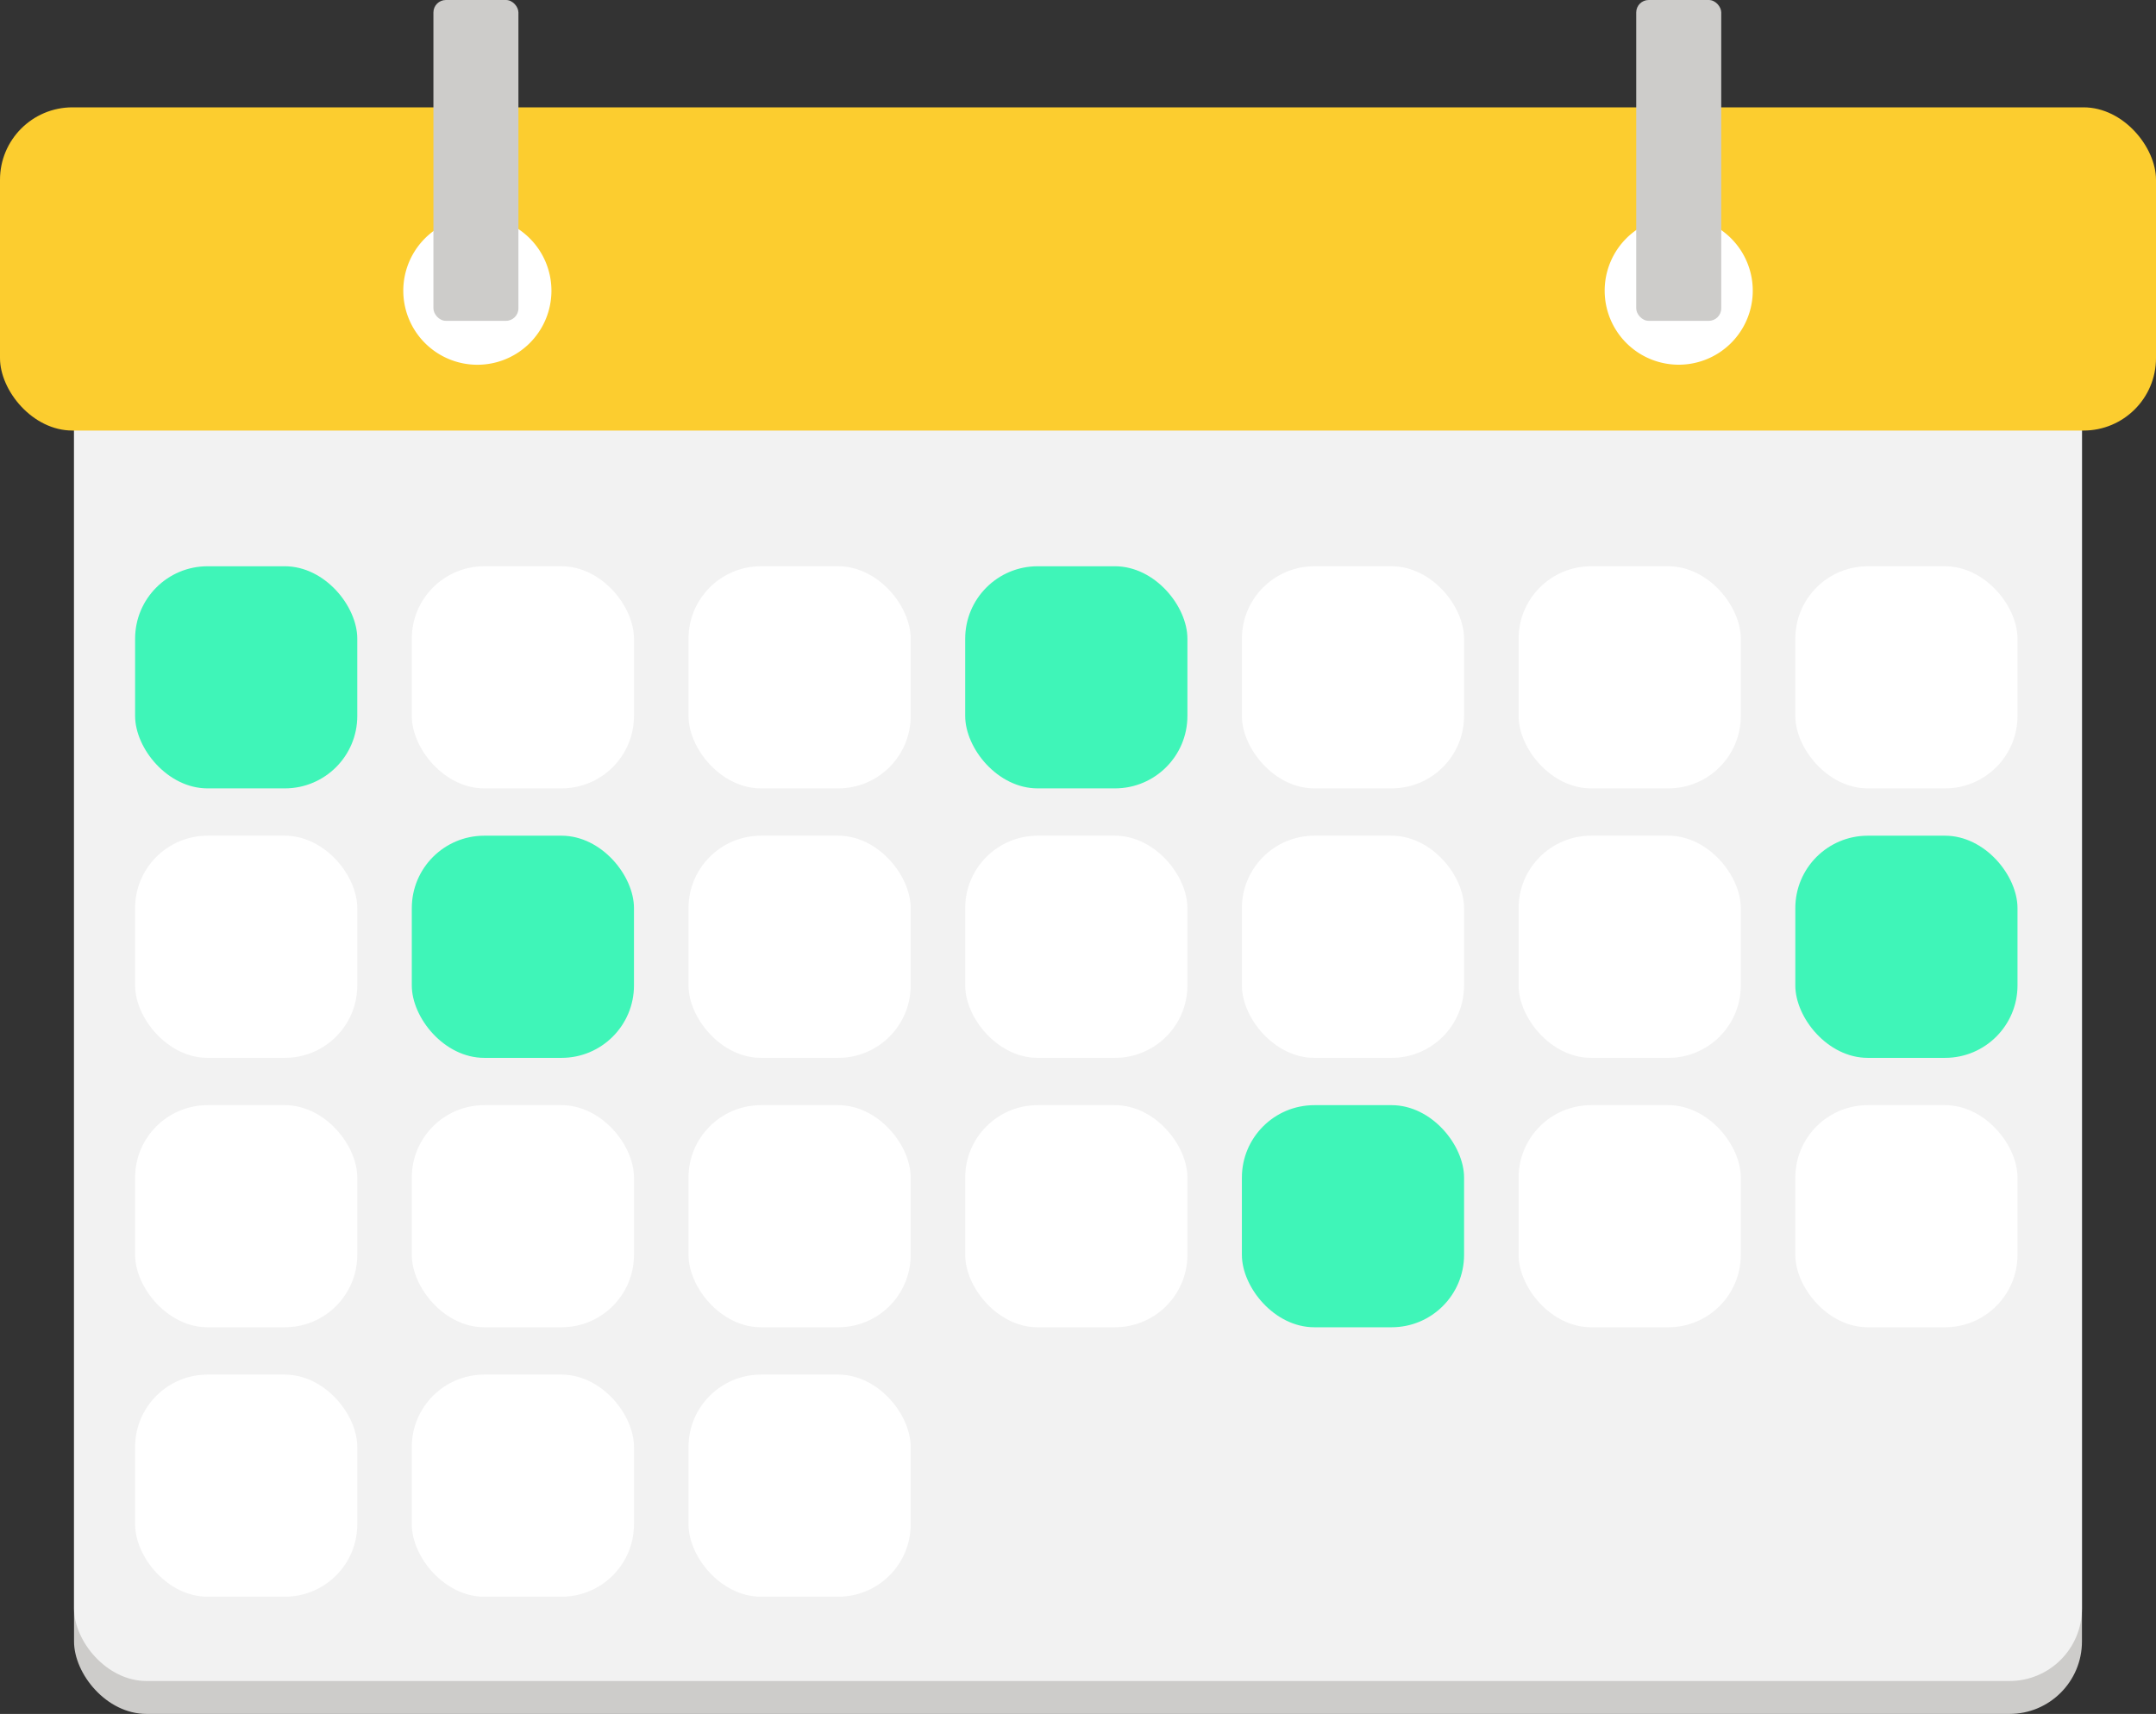 <svg xmlns="http://www.w3.org/2000/svg" width="148.789" height="118.312" viewBox="0 0 148.789 118.312">
  <rect x="0" y="0" width="148.789" height="118.312" fill="#333333" stroke="none"/>
  <g id="Group_3799" data-name="Group 3799" transform="translate(-470.374 -1329.949)">
    <g id="Group_3797" data-name="Group 3797">
      <g id="Group_3703" data-name="Group 3703" transform="translate(475.484 1352.286)">
        <rect id="Rectangle_328" data-name="Rectangle 328" width="138.569" height="95.975" rx="5" fill="#cdccca"/>
      </g>
      <g id="Group_3704" data-name="Group 3704" transform="translate(475.484 1350.014)">
        <rect id="Rectangle_329" data-name="Rectangle 329" width="138.569" height="95.974" rx="5" fill="#f2f2f2"/>
      </g>
    </g>
    <g id="Group_3705" data-name="Group 3705" transform="translate(470.374 1340.359)">
      <rect id="Rectangle_330" data-name="Rectangle 330" width="148.789" height="22.311" rx="5" transform="translate(0 -3)" fill="#fccd2f"/>
    </g>
    <g id="Group_3708" data-name="Group 3708" transform="translate(498.202 1344.904)">
      <g id="Group_3706" data-name="Group 3706">
        <path id="Path_1244" data-name="Path 1244" d="M136.4,213.808a5.112,5.112,0,1,1-5.113-5.11A5.115,5.115,0,0,1,136.4,213.808Z" transform="translate(-126.172 -208.698)" fill="#fff"/>
      </g>
      <g id="Group_3707" data-name="Group 3707" transform="translate(82.913)">
        <path id="Path_1245" data-name="Path 1245" d="M161.768,213.808a5.11,5.11,0,1,1-5.11-5.11A5.112,5.112,0,0,1,161.768,213.808Z" transform="translate(-151.548 -208.698)" fill="#fff"/>
      </g>
    </g>
    <g id="Group_3709" data-name="Group 3709" transform="translate(500.285 1329.949)">
      <rect id="Rectangle_331" data-name="Rectangle 331" width="5.866" height="22.147" rx="0.86" fill="#cdccca"/>
    </g>
    <g id="Group_3710" data-name="Group 3710" transform="translate(583.292 1329.949)">
      <rect id="Rectangle_332" data-name="Rectangle 332" width="5.868" height="22.147" rx="0.86" fill="#cdccca"/>
    </g>
    <rect id="Rectangle_333" data-name="Rectangle 333" width="15.333" height="15.333" rx="5" transform="translate(479.698 1369.038)" fill="#3ff5b8"/>
    <rect id="Rectangle_334" data-name="Rectangle 334" width="15.333" height="15.333" rx="5" transform="translate(498.793 1369.038)" fill="#fff"/>
    <rect id="Rectangle_335" data-name="Rectangle 335" width="15.333" height="15.333" rx="5" transform="translate(517.889 1369.038)" fill="#fff"/>
    <rect id="Rectangle_336" data-name="Rectangle 336" width="15.335" height="15.333" rx="5" transform="translate(536.984 1369.038)" fill="#3ff5b8"/>
    <rect id="Rectangle_337" data-name="Rectangle 337" width="15.333" height="15.333" rx="5" transform="translate(556.079 1369.038)" fill="#fff"/>
    <rect id="Rectangle_338" data-name="Rectangle 338" width="15.333" height="15.333" rx="5" transform="translate(575.176 1369.038)" fill="#fff"/>
    <rect id="Rectangle_339" data-name="Rectangle 339" width="15.333" height="15.333" rx="5" transform="translate(594.272 1369.038)" fill="#fff"/>
    <rect id="Rectangle_340" data-name="Rectangle 340" width="15.333" height="15.336" rx="5" transform="translate(479.698 1387.637)" fill="#fff"/>
    <rect id="Rectangle_341" data-name="Rectangle 341" width="15.333" height="15.336" rx="5" transform="translate(498.793 1387.637)" fill="#3ff5b8"/>
    <rect id="Rectangle_342" data-name="Rectangle 342" width="15.333" height="15.336" rx="5" transform="translate(517.889 1387.637)" fill="#fff"/>
    <rect id="Rectangle_343" data-name="Rectangle 343" width="15.335" height="15.336" rx="5" transform="translate(536.984 1387.637)" fill="#fff"/>
    <rect id="Rectangle_344" data-name="Rectangle 344" width="15.333" height="15.336" rx="5" transform="translate(556.079 1387.637)" fill="#fff"/>
    <rect id="Rectangle_345" data-name="Rectangle 345" width="15.333" height="15.336" rx="5" transform="translate(575.176 1387.637)" fill="#fff"/>
    <rect id="Rectangle_347" data-name="Rectangle 347" width="15.333" height="15.332" rx="5" transform="translate(479.698 1406.238)" fill="#fff"/>
    <rect id="Rectangle_348" data-name="Rectangle 348" width="15.333" height="15.332" rx="5" transform="translate(498.793 1406.238)" fill="#fff"/>
    <rect id="Rectangle_349" data-name="Rectangle 349" width="15.333" height="15.332" rx="5" transform="translate(517.889 1406.238)" fill="#fff"/>
    <rect id="Rectangle_350" data-name="Rectangle 350" width="15.335" height="15.332" rx="5" transform="translate(536.984 1406.238)" fill="#fff"/>
    <rect id="Rectangle_351" data-name="Rectangle 351" width="15.333" height="15.332" rx="5" transform="translate(556.079 1406.238)" fill="#3ff5b8"/>
    <rect id="Rectangle_352" data-name="Rectangle 352" width="15.333" height="15.332" rx="5" transform="translate(575.176 1406.238)" fill="#fff"/>
    <rect id="Rectangle_353" data-name="Rectangle 353" width="15.333" height="15.332" rx="5" transform="translate(594.272 1406.238)" fill="#fff"/>
    <rect id="Rectangle_354" data-name="Rectangle 354" width="15.333" height="15.332" rx="5" transform="translate(479.698 1424.837)" fill="#fff"/>
    <rect id="Rectangle_355" data-name="Rectangle 355" width="15.333" height="15.332" rx="5" transform="translate(498.793 1424.837)" fill="#fff"/>
    <rect id="Rectangle_356" data-name="Rectangle 356" width="15.333" height="15.332" rx="5" transform="translate(517.889 1424.837)" fill="#fff"/>
    <g id="Group_3798" data-name="Group 3798">
      <rect id="Rectangle_346" data-name="Rectangle 346" width="15.333" height="15.336" rx="5" transform="translate(594.272 1387.637)" fill="#3ff5b8"/>
    </g>
  </g>
</svg>
